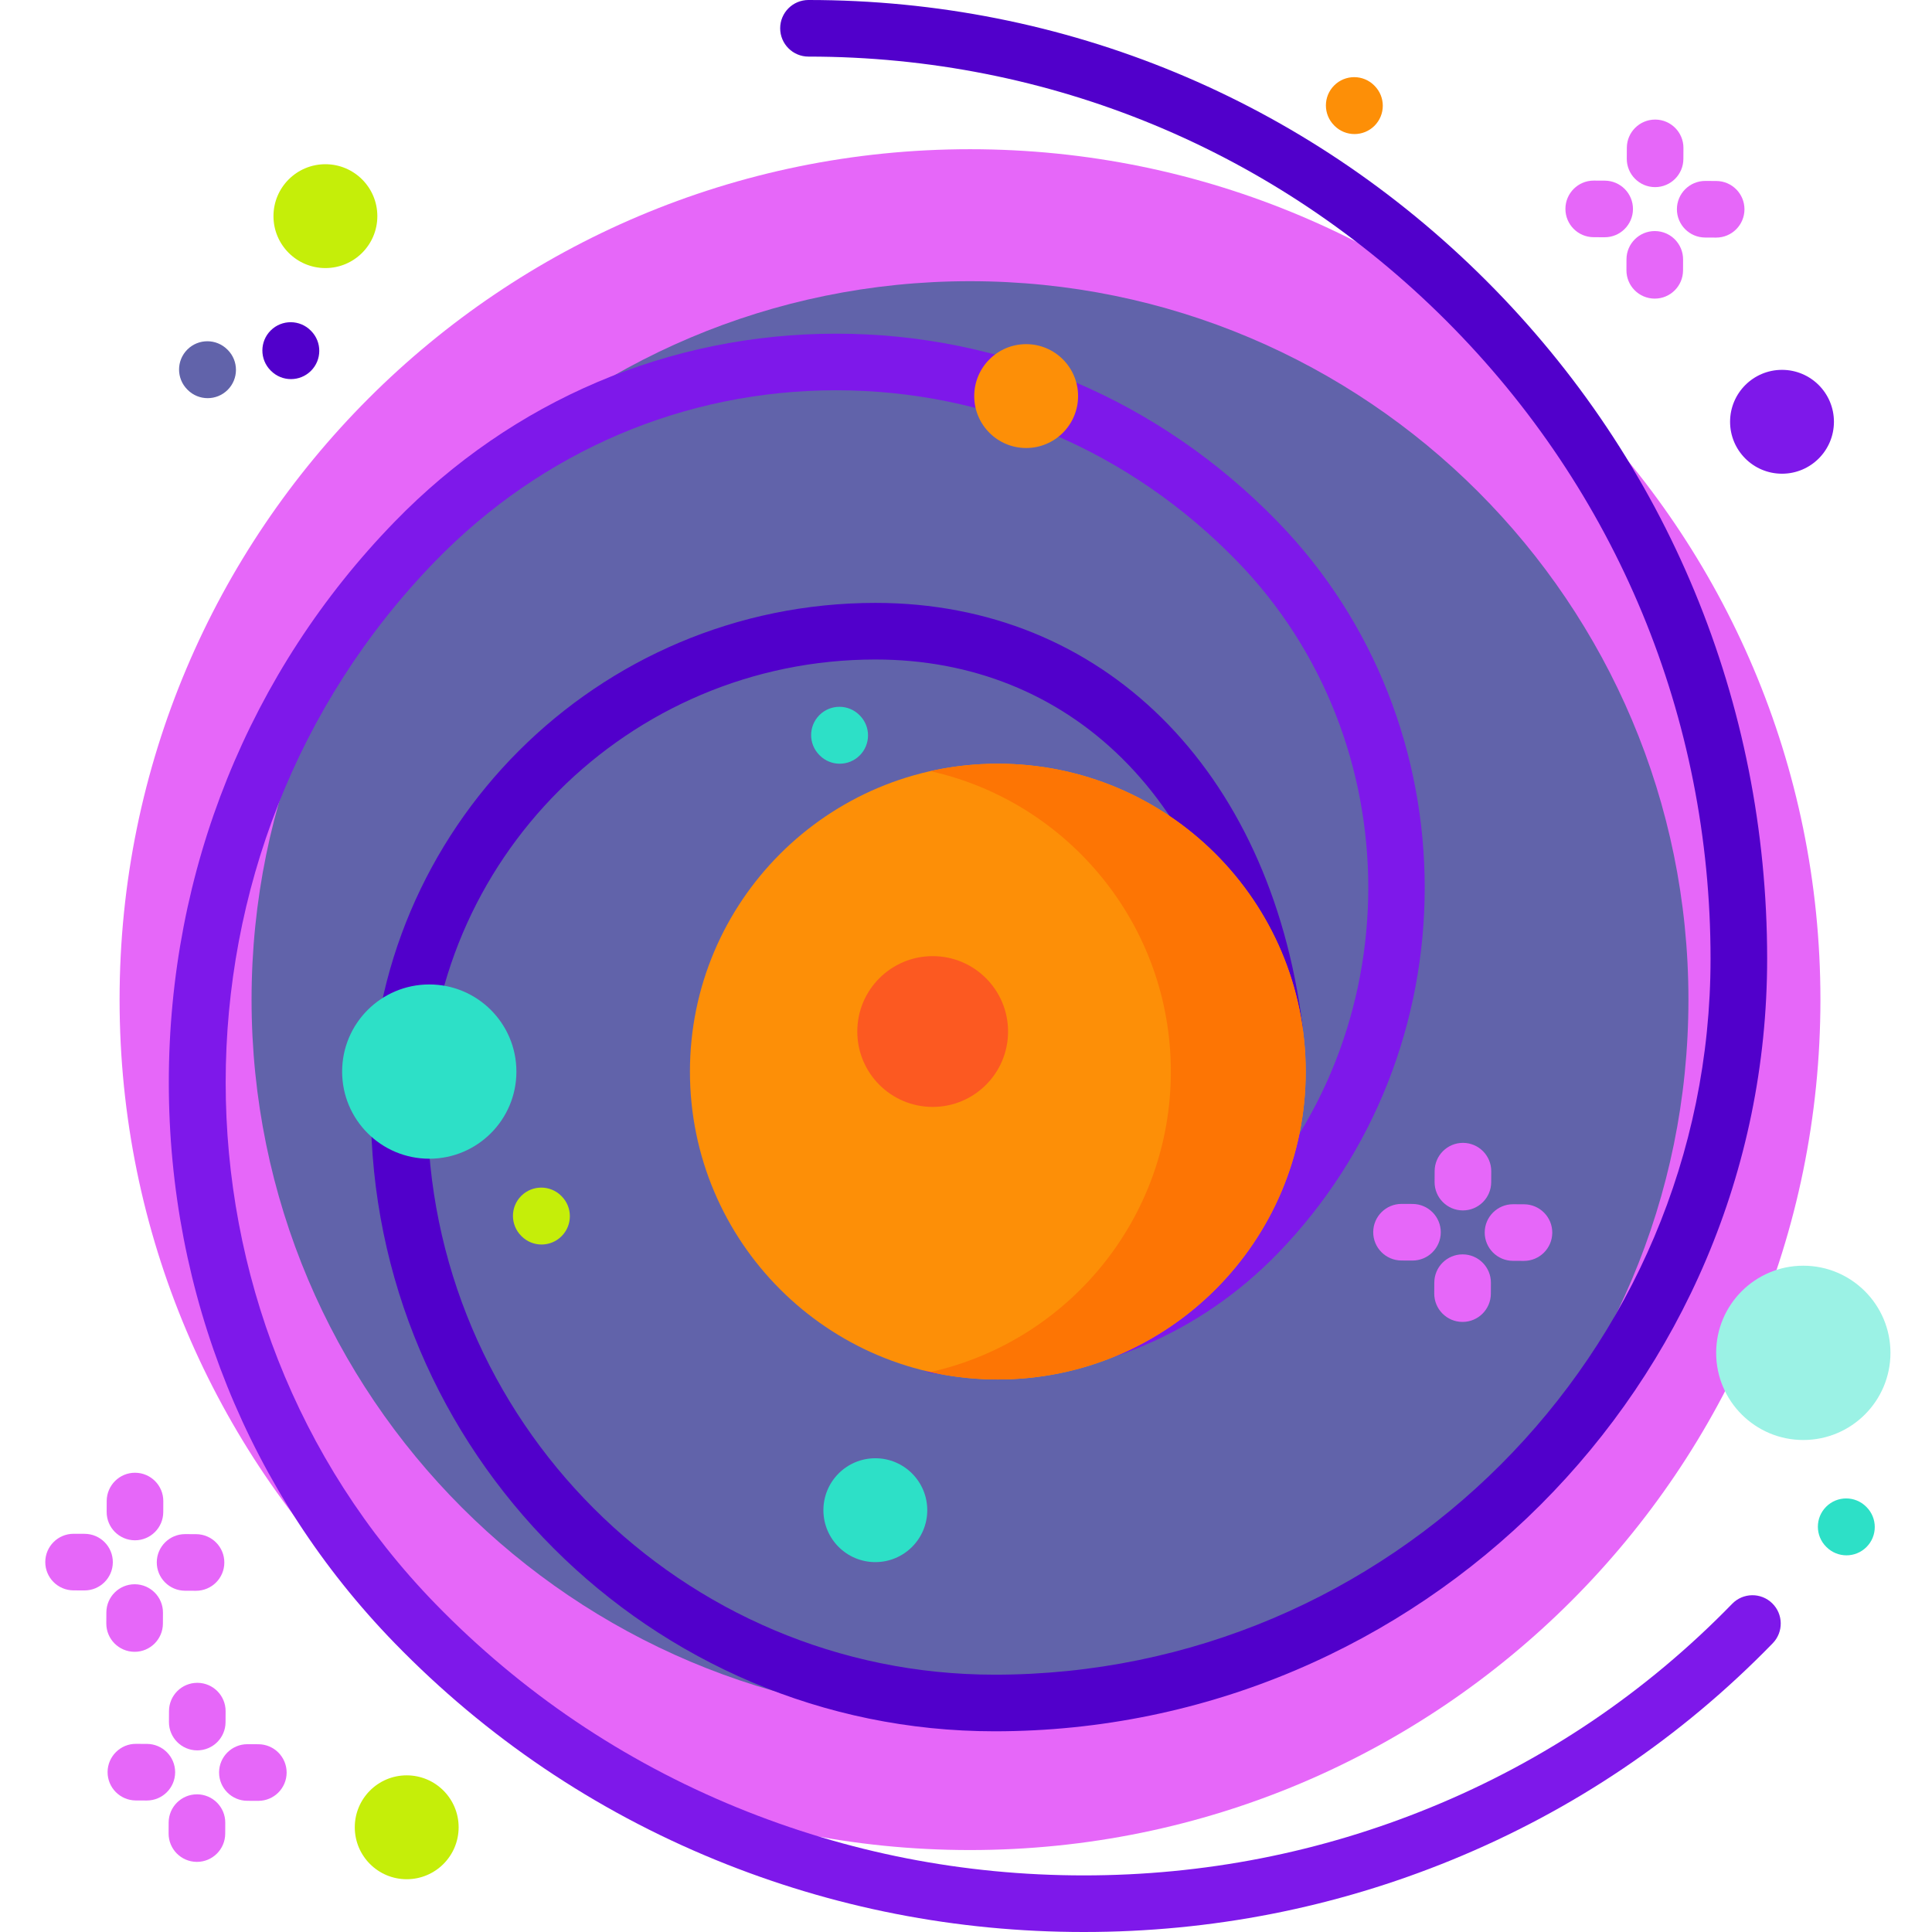 <svg height="512pt" viewBox="-12 0 512 512" width="512pt" xmlns="http://www.w3.org/2000/svg"><path d="m470.43 264.91c0 124.469-100.902 225.371-225.367 225.371-124.469 0-225.371-100.902-225.371-225.371 0-124.465 100.902-225.367 225.371-225.367 124.465 0 225.367 100.902 225.367 225.367zm0 0" fill="#e667f9"/><path d="m435.453 264.91c0 105.152-85.242 190.395-190.391 190.395-105.152 0-190.395-85.242-190.395-190.395 0-105.148 85.242-190.391 190.395-190.391 105.148 0 190.391 85.242 190.391 190.391zm0 0" fill="#6163aa"/><path d="m275.215 512c-33.773 0-66.609-6.434-97.59-19.121-32.164-13.172-60.762-32.484-84.992-57.398-38.625-39.711-59.895-92.5-59.895-148.633 0-56.133 21.27-108.918 59.895-148.633 31.227-32.105 72.77-49.789 116.957-49.789 44.191 0 85.73 17.684 116.957 49.789 52.023 53.492 52.023 140.523 0 194.016-20.605 21.184-47.895 32.703-76.535 32.703-4.863 0-9.758-.332-14.672-1.004-4.105-.562-6.977-4.344-6.414-8.445.562-4.105 4.348-6.977 8.449-6.414 29.086 3.98 57.672-5.969 78.422-27.297 46.414-47.723 46.414-125.375 0-173.098-28.383-29.18-66.102-45.25-106.207-45.25-40.105 0-77.824 16.066-106.203 45.25-74.105 76.188-74.105 200.156 0 276.348 22.785 23.426 49.676 41.586 79.922 53.973 29.168 11.945 60.09 18.004 91.906 18.004 31.812 0 62.734-6.059 91.902-18.004 30.246-12.387 57.137-30.547 79.926-53.973 2.883-2.969 7.633-3.039 10.602-.148 2.969 2.887 3.035 7.637.148 10.605-24.23 24.914-52.828 44.227-84.992 57.398-30.98 12.688-63.816 19.121-97.586 19.121zm0 0" fill="#7e18ea"/><path d="m251.57 458.812c-91.148 0-165.301-74.156-165.301-165.301 0-73.742 59.996-133.738 133.738-133.738 60.051 0 104.469 43.922 113.16 111.898.523 4.105-2.383 7.863-6.488 8.391-4.098.52-7.867-2.379-8.395-6.488-3.824-29.949-15.195-55.039-32.879-72.559-17.332-17.168-39.945-26.242-65.398-26.242-65.473 0-118.738 53.266-118.738 118.738 0 82.875 67.426 150.297 150.301 150.297 104.625 0 189.746-85.121 189.746-189.746 0-63.855-24.867-123.891-70.02-169.043-45.152-45.152-105.184-70.02-169.039-70.02-4.145 0-7.5-3.359-7.5-7.5s3.355-7.5 7.5-7.5c67.859 0 131.66 26.426 179.648 74.414 47.984 47.984 74.41 111.785 74.41 179.648 0 112.898-91.848 204.75-204.746 204.75zm0 0" fill="#5100cb"/><path d="m334.027 283.984c0 45.062-36.531 81.594-81.594 81.594s-81.594-36.531-81.594-81.594c0-45.066 36.531-81.594 81.594-81.594s81.594 36.527 81.594 81.594zm0 0" fill="#fd8f07"/><path d="m334.027 283.988c0 45.055-36.527 81.586-81.598 81.586-6.145 0-12.121-.676-17.867-1.969 36.477-8.137 63.723-40.695 63.723-79.617s-27.246-71.492-63.723-79.629c5.746-1.293 11.723-1.969 17.867-1.969 45.066 0 81.598 36.531 81.598 81.598zm0 0" fill="#fd7504"/><g fill="#e667f9"><path d="m23.766 408.195c-.012 0-.023 0-.035 0-4.141-.02-7.484-3.391-7.465-7.535l.012-2.902c.023-4.141 3.43-7.496 7.535-7.465 4.145.02 7.484 3.395 7.465 7.535l-.012 2.902c-.02 4.133-3.375 7.465-7.5 7.465zm0 0"/><path d="m23.676 437.746c-.016 0-.027 0-.039 0-4.141-.02-7.484-3.395-7.465-7.535l.016-2.902c.02-4.133 3.375-7.465 7.5-7.465h.035c4.141.02 7.484 3.391 7.465 7.535l-.016 2.902c-.02 4.129-3.371 7.465-7.496 7.465zm0 0"/><path d="m39.953 421.57c-.012 0-.023 0-.035 0l-2.906-.012c-4.141-.02-7.484-3.395-7.465-7.535.02-4.129 3.375-7.465 7.5-7.465h.035l2.902.012c4.145.023 7.484 3.395 7.465 7.535-.016 4.133-3.371 7.465-7.496 7.465zm0 0"/><path d="m10.402 421.48c-.012 0-.023 0-.035 0l-2.902-.012c-4.141-.023-7.484-3.395-7.465-7.535.02-4.133 3.375-7.465 7.5-7.465h.035l2.902.012c4.145.02 7.484 3.395 7.465 7.535-.02 4.129-3.375 7.465-7.5 7.465zm0 0"/><path d="m40.277 463.867c-.016 0-.027 0-.039 0-4.141-.02-7.484-3.395-7.465-7.535l.016-2.902c.02-4.129 3.375-7.465 7.5-7.465h.035c4.145.023 7.484 3.395 7.465 7.539l-.016 2.902c-.02 4.129-3.375 7.461-7.496 7.461zm0 0"/><path d="m40.184 493.418c-.012 0-.023 0-.039 0-4.141-.023-7.48-3.395-7.461-7.539l.012-2.902c.023-4.129 3.375-7.461 7.5-7.461h.039c4.141.02 7.484 3.395 7.461 7.535l-.012 2.902c-.02 4.129-3.375 7.465-7.5 7.465zm0 0"/><path d="m56.461 477.242c-.012 0-.023 0-.035 0l-2.902-.012c-4.141-.02-7.484-3.395-7.465-7.535.02-4.129 3.375-7.465 7.5-7.465h.035l2.902.012c4.141.023 7.484 3.395 7.465 7.535-.02 4.133-3.371 7.465-7.5 7.465zm0 0"/><path d="m26.914 477.152c-.012 0-.023 0-.039 0l-2.902-.012c-4.141-.023-7.48-3.398-7.461-7.539.02-4.141 3.438-7.504 7.535-7.461l2.902.012c4.145.023 7.484 3.395 7.465 7.539-.02 4.129-3.375 7.461-7.5 7.461zm0 0"/><path d="m375.684 320.773c-.016 0-.027 0-.039 0-4.145-.02-7.484-3.395-7.465-7.535l.016-2.902c.023-4.133 3.375-7.465 7.5-7.465h.039c4.141.023 7.48 3.398 7.461 7.539l-.016 2.902c-.02 4.129-3.375 7.461-7.496 7.461zm0 0"/><path d="m375.59 350.324c-.012 0-.023 0-.035 0-4.145-.02-7.484-3.395-7.465-7.535l.016-2.902c.02-4.133 3.371-7.465 7.496-7.465h.039c4.141.02 7.484 3.391 7.465 7.531l-.016 2.906c-.02 4.129-3.375 7.465-7.5 7.465zm0 0"/><path d="m391.867 334.148c-.012 0-.023 0-.035 0l-2.902-.012c-4.145-.02-7.484-3.395-7.465-7.535.02-4.129 3.375-7.465 7.5-7.465h.035l2.902.012c4.145.023 7.484 3.395 7.465 7.535-.02 4.133-3.375 7.465-7.5 7.465zm0 0"/><path d="m362.32 334.059c-.012 0-.023 0-.035 0l-2.902-.012c-4.145-.023-7.484-3.395-7.465-7.535.02-4.133 3.375-7.465 7.5-7.465h.035l2.902.012c4.141.02 7.484 3.395 7.465 7.535-.02 4.129-3.375 7.465-7.5 7.465zm0 0"/><path d="m426.613 49.59c-.012 0-.023 0-.035 0-4.141-.02-7.484-3.395-7.465-7.535l.016-2.902c.02-4.129 3.375-7.465 7.5-7.465h.035c4.141.02 7.484 3.391 7.465 7.535l-.016 2.902c-.02 4.133-3.375 7.465-7.5 7.465zm0 0"/><path d="m426.523 79.137c-.012 0-.023 0-.035 0-4.145-.02-7.484-3.391-7.465-7.535l.012-2.902c.023-4.129 3.375-7.465 7.5-7.465h.035c4.145.02 7.484 3.395 7.465 7.535l-.012 2.902c-.02 4.133-3.375 7.465-7.5 7.465zm0 0"/><path d="m442.801 62.965c-.012 0-.023 0-.035 0l-2.902-.016c-4.141-.02-7.484-3.391-7.465-7.535.02-4.129 3.375-7.465 7.5-7.465h.035l2.902.016c4.145.02 7.484 3.395 7.465 7.535-.02 4.133-3.375 7.465-7.5 7.465zm0 0"/><path d="m413.254 62.875c-.012 0-.023 0-.035 0l-2.902-.016c-4.145-.02-7.484-3.391-7.465-7.535.02-4.129 3.375-7.465 7.5-7.465h.035l2.902.016c4.141.02 7.484 3.391 7.465 7.535-.02 4.129-3.375 7.465-7.5 7.465zm0 0"/></g><path d="m88 57.281c0 7.598-6.164 13.762-13.766 13.762-7.598 0-13.762-6.164-13.762-13.762 0-7.602 6.164-13.762 13.762-13.762 7.602 0 13.766 6.16 13.766 13.762zm0 0" fill="#c5ee09"/><path d="m474.012 111.777c0 7.602-6.16 13.762-13.762 13.762s-13.762-6.16-13.762-13.762c0-7.602 6.16-13.762 13.762-13.762s13.762 6.16 13.762 13.762zm0 0" fill="#7e18ea"/><path d="m273.703 104.965c0 7.602-6.16 13.762-13.762 13.762-7.602 0-13.762-6.16-13.762-13.762 0-7.602 6.16-13.762 13.762-13.762 7.602 0 13.762 6.16 13.762 13.762zm0 0" fill="#fd8f07"/><path d="m109.543 484.246c0 7.602-6.16 13.766-13.762 13.766s-13.762-6.164-13.762-13.766c0-7.598 6.16-13.762 13.762-13.762s13.762 6.164 13.762 13.762zm0 0" fill="#c5ee09"/><path d="m233.734 400.215c0 7.602-6.164 13.762-13.762 13.762-7.602 0-13.762-6.16-13.762-13.762 0-7.602 6.16-13.762 13.762-13.762 7.598 0 13.762 6.16 13.762 13.762zm0 0" fill="#2de0c7"/><path d="m124.852 283.984c0 12.754-10.336 23.09-23.09 23.09-12.754 0-23.094-10.336-23.094-23.09s10.34-23.094 23.094-23.094c12.754 0 23.09 10.34 23.09 23.094zm0 0" fill="#2de0c7"/><path d="m488.988 358.52c0 12.754-10.34 23.094-23.094 23.094-12.754 0-23.094-10.34-23.094-23.094 0-12.754 10.34-23.094 23.094-23.094 12.754 0 23.094 10.34 23.094 23.094zm0 0" fill="#9bf2e5"/><path d="m477.336 412.18c-1.918 0-3.84-.734-5.305-2.199l-.082-.078c-2.926-2.93-2.926-7.68 0-10.605 2.934-2.93 7.68-2.93 10.609 0l.078.078c2.93 2.93 2.93 7.68 0 10.605-1.461 1.465-3.383 2.199-5.301 2.199zm0 0" fill="#2de0c7"/><path d="m210.539 202.391c-1.93 0-3.855-.738-5.32-2.215l-.078-.082c-2.922-2.938-2.906-7.688.031-10.605s7.688-2.902 10.605.031l.078.082c2.922 2.938 2.906 7.688-.031 10.605-1.461 1.457-3.375 2.184-5.285 2.184zm0 0" fill="#2de0c7"/><path d="m65.113 100.469c-1.934 0-3.867-.742-5.336-2.23l-.078-.078c-2.914-2.949-2.883-7.695.062-10.605 2.945-2.914 7.695-2.883 10.605.062l.082.082c2.91 2.945 2.883 7.695-.066 10.605-1.461 1.441-3.367 2.164-5.27 2.164zm0 0" fill="#5100cb"/><path d="m346.957 35.527c-1.93 0-3.855-.738-5.32-2.215l-.078-.082c-2.922-2.938-2.906-7.684.031-10.605 2.938-2.918 7.688-2.906 10.605.031l.078.082c2.922 2.938 2.906 7.688-.031 10.605-1.461 1.457-3.375 2.184-5.285 2.184zm0 0" fill="#fd8f07"/><path d="m43.031 105.516c-1.926 0-3.852-.738-5.316-2.215l-.082-.078c-2.918-2.941-2.906-7.688.031-10.609 2.938-2.918 7.688-2.902 10.605.035l.082.078c2.918 2.938 2.906 7.688-.031 10.609-1.465 1.453-3.375 2.18-5.289 2.18zm0 0" fill="#6163aa"/><path d="m131.516 329.809c-1.926 0-3.852-.738-5.316-2.215l-.082-.082c-2.918-2.938-2.906-7.688.031-10.605 2.941-2.918 7.688-2.902 10.609.031l.078.082c2.922 2.938 2.906 7.688-.031 10.605-1.461 1.457-3.375 2.184-5.289 2.184zm0 0" fill="#c5ee09"/><path d="m255.148 273.363c0 11.035-8.941 19.98-19.977 19.98s-19.98-8.945-19.98-19.98c0-11.035 8.945-19.977 19.98-19.977s19.977 8.941 19.977 19.977zm0 0" fill="#fc5921"/></svg>